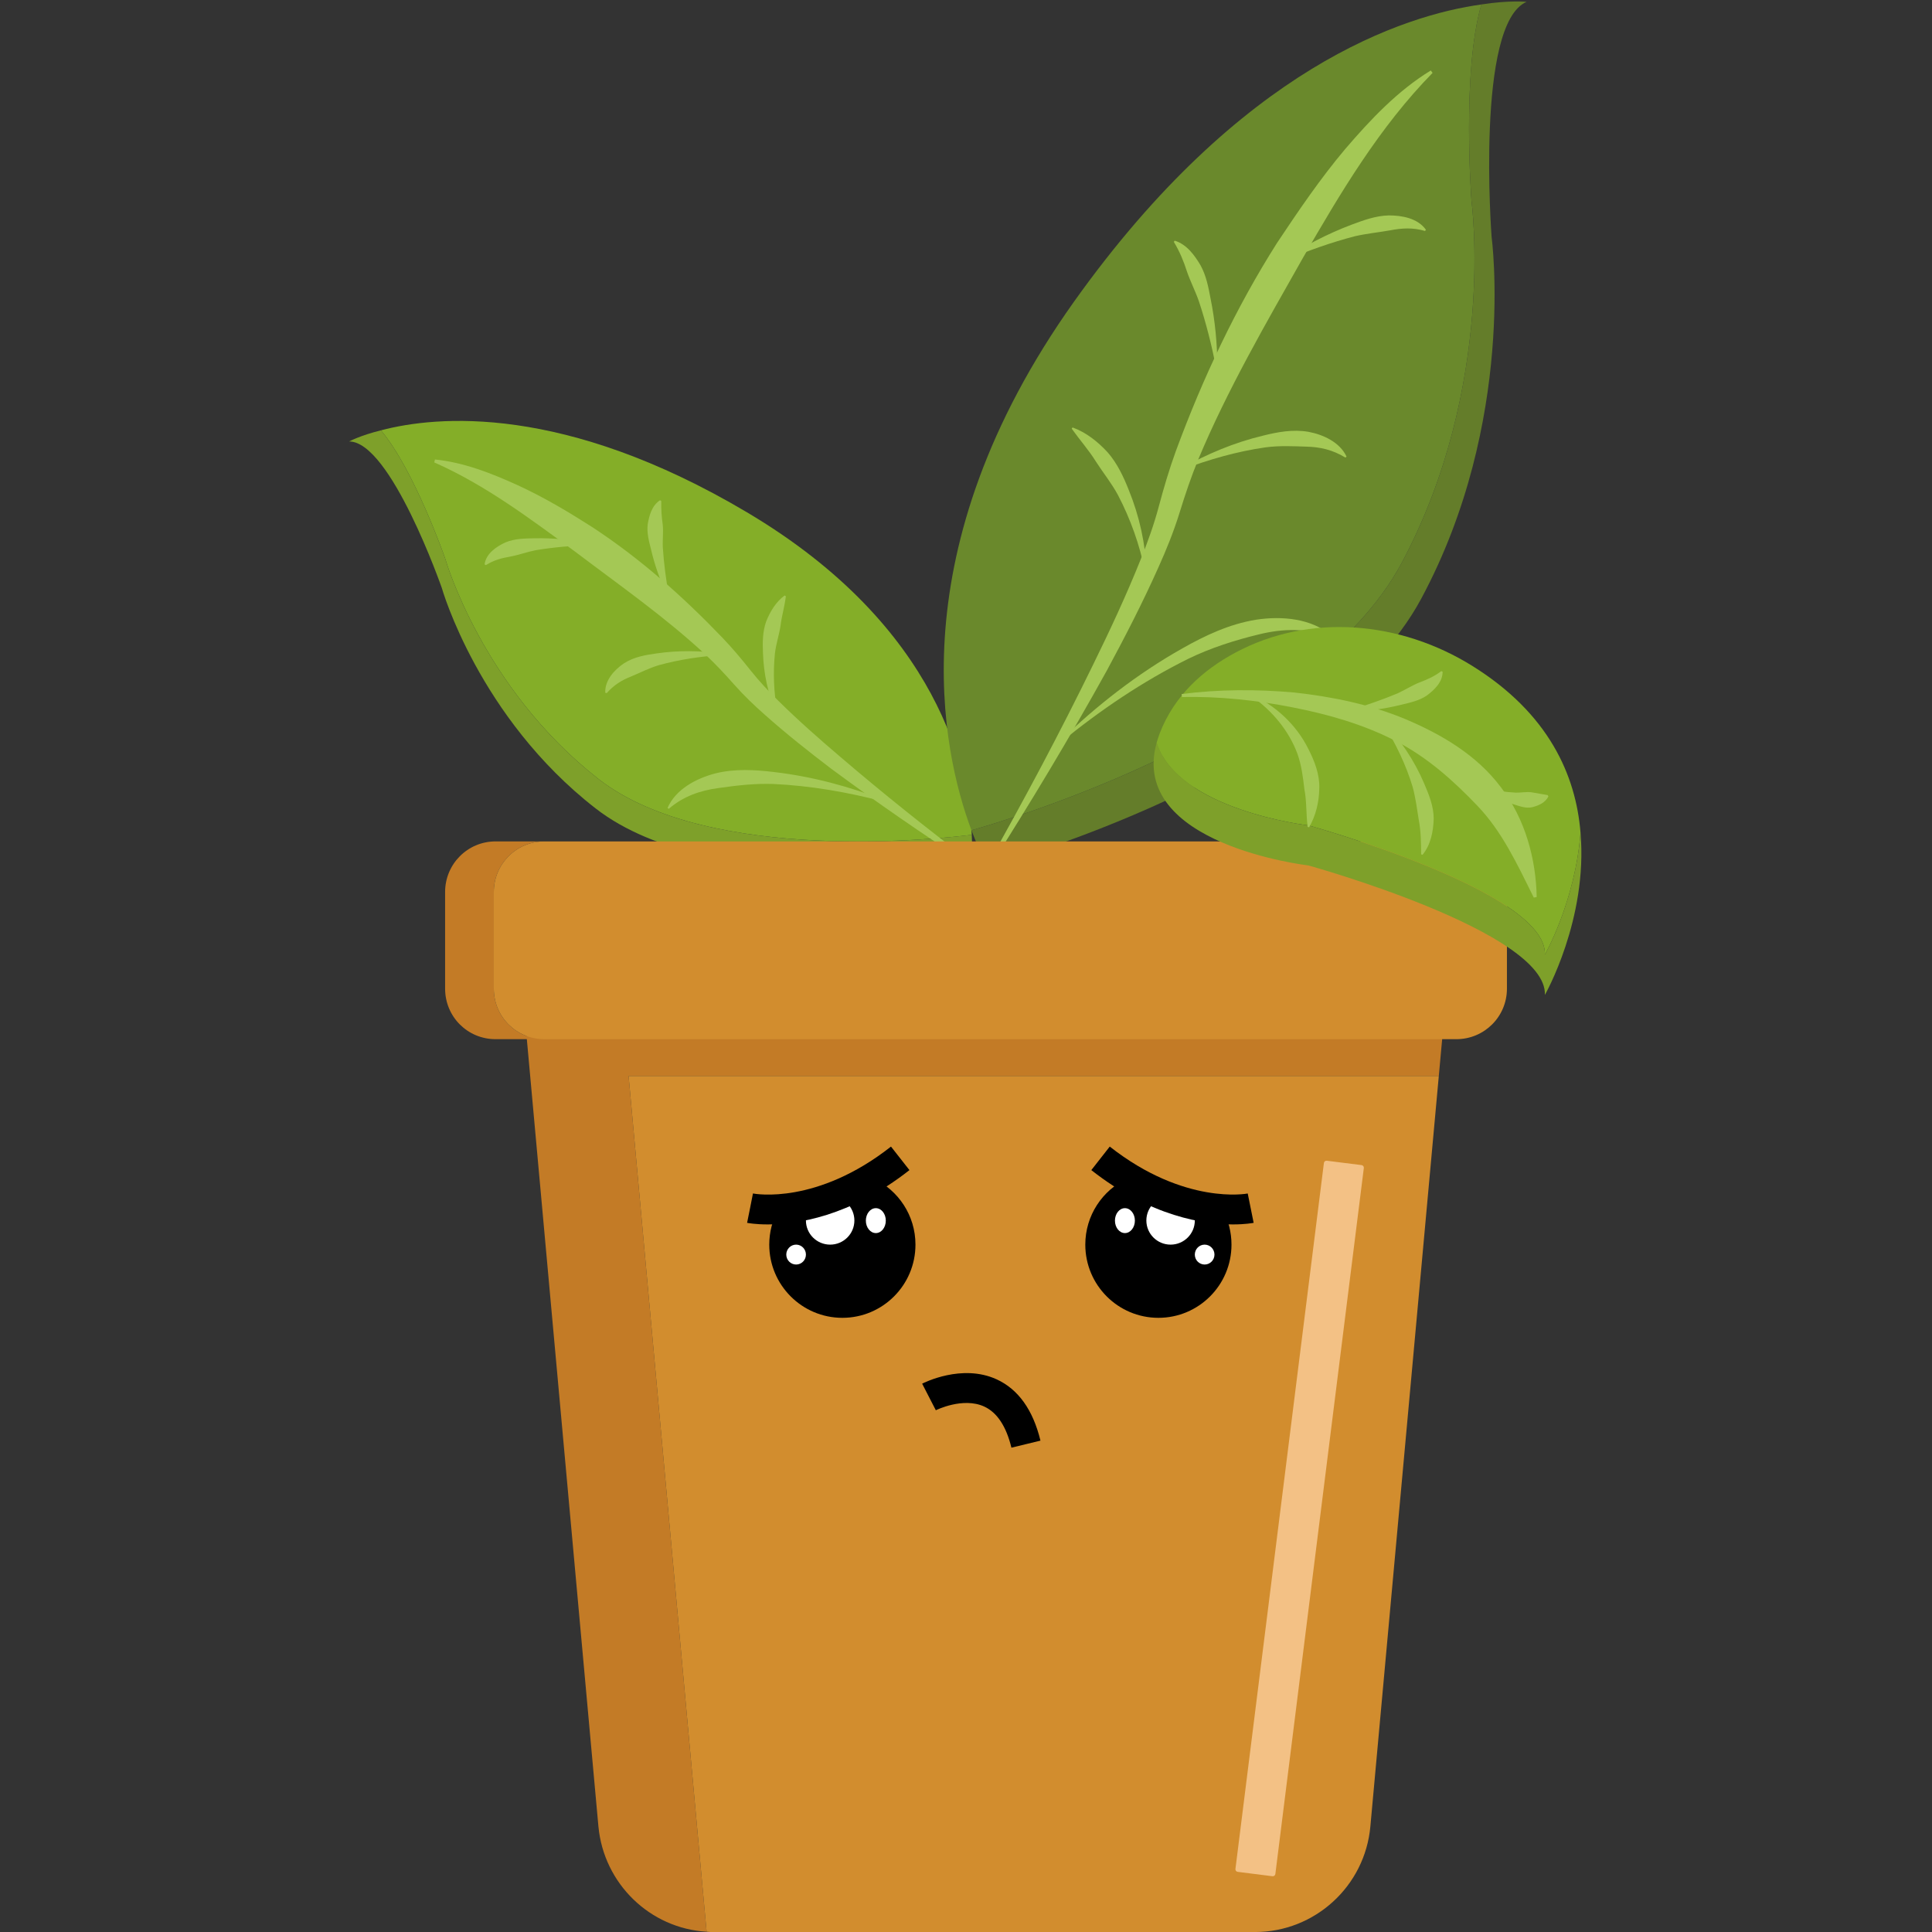<svg xmlns="http://www.w3.org/2000/svg" xmlns:xlink="http://www.w3.org/1999/xlink" width="500" zoomAndPan="magnify" viewBox="0 0 375 375" height="500" preserveAspectRatio="xMidYMid meet" version="1.0"><rect x="0" y="0" width="375" height="375" fill="#333333" stroke="none"/><defs><clipPath id="ff9b0750a7"><path d="M 67.734 83 L 189 83 L 189 169 L 67.734 169 Z M 67.734 83 " clip-rule="nonzero"/></clipPath><clipPath id="375507be87"><path d="M 100.57 184.121 L 281.641 184.121 L 281.641 375 L 100.57 375 Z M 100.57 184.121 " clip-rule="nonzero"/></clipPath><clipPath id="bd8d38c352"><path d="M 122 208.75 L 279.312 208.75 L 279.312 375 L 122 375 Z M 122 208.75 " clip-rule="nonzero"/></clipPath><clipPath id="44f58a588b"><path d="M 223.906 144.07 L 306.945 144.07 L 306.945 193.219 L 223.906 193.219 Z M 223.906 144.07 " clip-rule="nonzero"/></clipPath><clipPath id="711191acb7"><path d="M 224 121 L 306.984 121 L 306.984 186 L 224 186 Z M 224 121 " clip-rule="nonzero"/></clipPath></defs><g clip-path="url(#ff9b0750a7)"><path fill="#7ea02a" d="M 188.523 167.656 C 188.523 167.656 138.316 174.578 115.621 156.922 C 92.871 139.262 85.758 114.129 85.758 114.129 C 85.758 114.129 75.836 85.688 67.77 85.688 C 67.77 85.688 69.875 84.531 73.934 83.531 C 80.395 91.156 86.41 108.41 86.41 108.41 C 86.41 108.41 93.523 133.543 116.223 151.25 C 137.668 167.906 183.414 162.688 188.621 162.035 C 188.773 165.598 188.523 167.656 188.523 167.656 " fill-opacity="1" fill-rule="nonzero"/></g><path fill="#84ae28" d="M 188.621 162.039 C 183.414 162.688 137.668 167.906 116.223 151.25 C 93.523 133.543 86.41 108.41 86.41 108.41 C 86.41 108.41 80.395 91.156 73.934 83.531 C 84.754 80.672 109.457 78.363 144.98 99.434 C 182.609 121.754 188.07 150.199 188.621 162.039 " fill-opacity="1" fill-rule="nonzero"/><path fill="#a4c855" d="M 188.348 167.918 C 179.176 161.941 170.148 155.738 161.324 149.199 C 156.957 145.871 152.641 142.461 148.492 138.77 C 146.406 136.934 144.387 135.004 142.473 132.844 C 140.645 130.77 138.918 128.934 136.941 127.07 C 129.082 119.762 120.168 113.539 111.586 107.043 C 102.879 100.688 94.25 94.156 84.293 89.754 L 84.422 89.188 C 90.016 89.742 95.316 91.84 100.375 94.129 C 105.449 96.445 110.227 99.297 114.902 102.277 C 124.191 108.352 132.504 115.734 140.223 123.781 C 142.133 125.773 144.027 128.031 145.707 130.152 C 147.316 132.176 149.152 134.141 151.074 136.02 C 154.902 139.805 158.988 143.406 163.137 146.934 C 171.41 154.023 179.969 160.844 188.68 167.441 L 188.348 167.918 " fill-opacity="1" fill-rule="nonzero"/><path fill="#a4c855" d="M 171.777 155.656 C 164.641 153.77 157.324 152.5 150.066 152.168 C 146.426 152.043 142.852 152.473 139.414 152.965 C 135.945 153.438 132.645 154.539 129.809 156.996 L 129.57 156.824 C 131.16 153.172 135.125 151.102 138.812 150.125 C 142.617 149.172 146.512 149.406 150.234 149.852 C 157.723 150.723 164.949 152.684 171.871 155.379 L 171.777 155.656 " fill-opacity="1" fill-rule="nonzero"/><path fill="#a4c855" d="M 150.617 138.359 C 149.09 134.719 148.219 130.781 148.094 126.73 C 148 124.711 148.012 122.594 148.715 120.625 C 149.488 118.695 150.59 116.844 152.293 115.582 L 152.535 115.734 C 152.277 117.836 151.727 119.539 151.512 121.391 C 151.246 123.191 150.633 124.941 150.414 126.824 C 150.031 130.551 150.184 134.449 150.895 138.266 L 150.617 138.359 " fill-opacity="1" fill-rule="nonzero"/><path fill="#a4c855" d="M 140.094 127.133 C 135.941 127.41 131.801 128.027 127.91 129.102 C 125.961 129.676 124.211 130.602 122.488 131.309 C 120.715 132.008 119.207 132.91 117.754 134.543 L 117.48 134.453 C 117.375 132.055 119.238 130.016 121.09 128.766 C 123.039 127.504 125.293 127.125 127.418 126.832 C 131.691 126.207 135.934 126.285 140.109 126.84 L 140.094 127.133 " fill-opacity="1" fill-rule="nonzero"/><path fill="#a4c855" d="M 129.551 115.703 C 128.184 112.812 127.094 109.793 126.359 106.621 C 125.961 105.051 125.508 103.402 125.73 101.695 C 126.023 100.062 126.508 98.141 128.109 97.098 L 128.355 97.25 C 128.32 98.949 128.422 100.285 128.629 101.781 C 128.793 103.227 128.578 104.738 128.656 106.289 C 128.852 109.359 129.27 112.496 129.828 115.613 L 129.551 115.703 " fill-opacity="1" fill-rule="nonzero"/><path fill="#a4c855" d="M 114.652 105.793 C 111.047 105.906 107.449 106.223 103.984 106.793 C 102.254 107.141 100.629 107.738 99.012 108.039 C 97.34 108.332 95.91 108.691 94.309 109.688 L 94.055 109.543 C 94.355 107.395 96.418 106.051 98.125 105.273 C 99.953 104.512 101.902 104.523 103.754 104.48 C 107.469 104.406 111.109 104.777 114.684 105.504 L 114.652 105.793 " fill-opacity="1" fill-rule="nonzero"/><path fill="#647d2a" d="M 191.727 168.258 C 191.727 168.258 257.426 150.609 275.867 116.188 C 294.367 81.742 289.523 46.02 289.523 46.02 C 289.523 46.02 286.355 4.613 296.309 0.359 C 296.309 0.359 293.086 0.004 287.535 0.863 C 283.691 13.969 285.625 39.09 285.625 39.09 C 285.625 39.09 290.461 74.809 272.051 109.297 C 254.617 141.781 195.34 159.246 188.559 161.16 C 190.305 165.77 191.727 168.258 191.727 168.258 " fill-opacity="1" fill-rule="nonzero"/><path fill="#6a892c" d="M 188.559 161.16 C 195.34 159.246 254.613 141.781 272.051 109.297 C 290.461 74.809 285.621 39.09 285.621 39.09 C 285.621 39.09 283.691 13.973 287.535 0.867 C 272.629 2.93 240.898 13.008 208.484 58.527 C 174.148 106.75 182.824 145.812 188.559 161.16 " fill-opacity="1" fill-rule="nonzero"/><path fill="#a4c855" d="M 191.504 168.129 C 198.801 155.215 205.785 142.113 212.27 128.809 C 215.523 122.164 218.656 115.461 221.379 108.645 C 222.758 105.25 223.992 101.793 224.91 98.355 C 225.852 94.805 226.961 91.035 228.242 87.527 C 233.457 73.395 239.855 59.789 247.895 47.117 C 252.055 40.879 256.266 34.66 261.121 28.906 C 266.004 23.219 271.258 17.625 277.715 13.68 L 278.062 14.148 C 267.727 24.691 260.184 37.422 252.855 50.129 C 245.641 62.895 238.219 75.684 232.574 89.191 C 231.18 92.609 230.062 95.918 228.957 99.504 C 227.812 103.191 226.398 106.688 224.855 110.109 C 221.797 116.965 218.379 123.586 214.844 130.141 C 207.633 143.172 199.969 155.898 192 168.434 L 191.504 168.129 " fill-opacity="1" fill-rule="nonzero"/><path fill="#a4c855" d="M 205.656 143.914 C 212.828 136.969 220.754 130.766 229.559 125.816 C 233.934 123.34 238.641 121.125 243.781 120.289 C 248.805 119.52 254.621 120.008 258.578 123.469 L 258.422 123.715 C 253.758 121.836 248.926 121.996 244.312 123.145 C 239.707 124.262 235.047 125.73 230.625 127.879 C 221.832 132.238 213.543 137.84 205.855 144.125 L 205.656 143.914 " fill-opacity="1" fill-rule="nonzero"/><path fill="#a4c855" d="M 222.281 111.047 C 221.23 105.789 219.418 100.707 216.988 96.074 C 215.738 93.754 214.098 91.746 212.715 89.59 C 211.352 87.375 209.648 85.492 208.02 83.203 L 208.188 82.969 C 210.832 83.934 213.098 85.738 215.004 87.809 C 216.852 89.938 218.07 92.516 219.082 95.082 C 221.172 100.203 222.344 105.598 222.57 111.02 L 222.281 111.047 " fill-opacity="1" fill-rule="nonzero"/><path fill="#a4c855" d="M 229.371 90.879 C 234.305 88.109 239.566 85.891 245.184 84.551 C 247.969 83.855 250.941 83.297 253.949 83.812 C 256.859 84.355 260.051 85.828 261.363 88.625 L 261.141 88.816 C 258.684 87.309 256.223 86.754 253.605 86.695 C 251.031 86.609 248.332 86.469 245.602 86.836 C 240.176 87.613 234.742 89.148 229.5 91.137 L 229.371 90.879 " fill-opacity="1" fill-rule="nonzero"/><path fill="#a4c855" d="M 236 71.125 C 235.145 66.848 234.074 62.617 232.73 58.555 C 232.035 56.52 231.047 54.641 230.383 52.691 C 229.738 50.691 229 48.871 227.84 46.945 L 228.012 46.711 C 230.367 47.438 231.863 49.551 233.016 51.48 C 234.133 53.508 234.559 55.77 234.969 57.949 C 235.859 62.316 236.262 66.703 236.289 71.102 L 236 71.125 " fill-opacity="1" fill-rule="nonzero"/><path fill="#a4c855" d="M 249.188 50.336 C 253.281 47.668 257.629 45.398 262.27 43.637 C 264.59 42.777 266.996 41.863 269.602 41.812 C 272.094 41.812 275.184 42.344 276.773 44.602 L 276.594 44.832 C 274.227 44.129 272.098 44.273 269.836 44.707 C 267.613 45.105 265.281 45.324 262.957 45.859 C 258.359 47.059 253.781 48.68 249.328 50.59 L 249.188 50.336 " fill-opacity="1" fill-rule="nonzero"/><g clip-path="url(#375507be87)"><path fill="#c37b26" d="M 279.27 208.848 L 122.012 208.848 L 137.152 374.945 C 126.188 374.305 117.195 365.652 116.152 354.504 L 100.664 184.164 L 281.531 184.164 L 279.27 208.848 " fill-opacity="1" fill-rule="nonzero"/></g><g clip-path="url(#bd8d38c352)"><path fill="#d28d2e" d="M 279.27 208.848 L 265.988 354.504 C 264.941 366.117 255.195 375.004 243.598 375.004 L 138.543 375.004 C 138.078 375.004 137.613 375.004 137.152 374.945 L 122.012 208.848 L 279.27 208.848 " fill-opacity="1" fill-rule="nonzero"/></g><path fill="#c37b26" d="M 105.652 201.703 L 96.195 201.703 C 90.746 201.703 86.395 197.348 86.395 191.891 L 86.395 173.129 C 86.395 167.73 90.746 163.316 96.195 163.316 L 105.652 163.316 C 100.199 163.316 95.848 167.73 95.848 173.129 L 95.848 191.891 C 95.848 197.348 100.199 201.703 105.652 201.703 " fill-opacity="1" fill-rule="nonzero"/><path fill="#d28d2e" d="M 292.496 173.129 L 292.496 191.891 C 292.496 197.348 288.086 201.703 282.691 201.703 L 105.652 201.703 C 100.199 201.703 95.848 197.348 95.848 191.891 L 95.848 173.129 C 95.848 167.73 100.199 163.316 105.652 163.316 L 282.691 163.316 C 288.086 163.316 292.496 167.73 292.496 173.129 " fill-opacity="1" fill-rule="nonzero"/><path fill="#f3c185" d="M 246.984 364.176 L 240.234 363.324 C 239.961 363.293 239.762 363.039 239.797 362.766 L 256.969 225.734 C 257.004 225.461 257.254 225.262 257.527 225.297 L 264.281 226.145 C 264.555 226.18 264.75 226.434 264.719 226.707 L 247.547 363.738 C 247.512 364.012 247.262 364.207 246.984 364.176 " fill-opacity="1" fill-rule="nonzero"/><g clip-path="url(#44f58a588b)"><path fill="#7ea02a" d="M 299.863 193.113 C 300.363 180.824 253.965 167.984 253.965 167.984 C 253.965 167.984 218.992 163.969 224.504 144.156 C 228.664 157.297 253.965 160.207 253.965 160.207 C 253.965 160.207 300.363 173 299.863 185.289 C 299.863 185.289 305.773 174.906 306.777 161.613 C 308.23 178.418 299.863 193.113 299.863 193.113 " fill-opacity="1" fill-rule="nonzero"/></g><g clip-path="url(#711191acb7)"><path fill="#84ae28" d="M 306.777 161.613 C 305.777 174.906 299.863 185.289 299.863 185.289 C 300.363 173 253.965 160.207 253.965 160.207 C 253.965 160.207 228.664 157.297 224.504 144.156 C 224.656 143.602 224.855 143.051 225.059 142.449 C 227.91 134.977 233.574 130.008 239.738 126.699 C 254.219 118.922 271.855 120.578 285.785 129.258 C 300.613 138.484 305.875 150.477 306.777 161.613 " fill-opacity="1" fill-rule="nonzero"/></g><path fill="#a4c855" d="M 229.359 134.711 C 236.59 133.785 243.91 133.77 251.23 134.414 C 258.52 135.227 265.852 136.688 272.809 139.59 C 279.68 142.488 286.594 146.5 291.297 152.77 C 296.074 158.977 298.129 166.766 298.273 174.113 L 297.703 174.223 C 294.418 167.57 291.516 161.387 286.805 156.445 C 282.188 151.621 277.125 147.012 270.879 143.816 C 264.68 140.617 257.801 138.641 250.816 137.285 C 243.824 135.906 236.613 135.141 229.414 135.289 L 229.359 134.711 " fill-opacity="1" fill-rule="nonzero"/><path fill="#a4c855" d="M 243.016 134.848 C 247.586 136.996 251.605 140.625 253.957 145.383 C 255.145 147.711 256.168 150.32 256.074 153.012 C 256.035 155.68 255.402 158.297 254.102 160.574 L 253.816 160.508 C 253.488 157.891 253.645 155.52 253.18 153.188 C 252.914 150.879 252.629 148.562 251.836 146.324 C 250.203 141.887 246.945 137.926 242.883 135.105 L 243.016 134.848 " fill-opacity="1" fill-rule="nonzero"/><path fill="#a4c855" d="M 268.699 140.211 C 271.82 143.66 274.496 147.559 276.375 151.949 C 277.305 154.133 278.289 156.438 278.281 158.949 C 278.203 161.414 277.695 164 276.109 165.922 L 275.84 165.82 C 275.824 163.391 275.789 161.309 275.387 159.18 C 275.051 157.078 274.777 154.902 274.195 152.742 C 272.91 148.465 270.895 144.297 268.473 140.395 L 268.699 140.211 " fill-opacity="1" fill-rule="nonzero"/><path fill="#a4c855" d="M 261.77 137.914 C 265.016 136.961 268.203 135.859 271.238 134.594 C 272.746 133.91 274.105 133.016 275.555 132.449 C 277.051 131.879 278.328 131.34 279.746 130.27 L 280.012 130.379 C 280.02 132.43 278.355 133.938 276.957 134.992 C 275.438 136.027 273.656 136.383 271.977 136.793 C 268.613 137.625 265.223 138.074 261.816 138.203 L 261.77 137.914 " fill-opacity="1" fill-rule="nonzero"/><path fill="#a4c855" d="M 287.879 152.953 C 290.027 153.418 292.188 153.758 294.262 153.852 C 295.309 153.867 296.316 153.652 297.25 153.781 L 300.406 154.328 L 300.543 154.586 C 299.906 155.867 298.586 156.367 297.395 156.684 C 296.148 156.945 294.969 156.484 293.867 156.141 C 291.641 155.492 289.617 154.473 287.758 153.219 L 287.879 152.953 " fill-opacity="1" fill-rule="nonzero"/><path fill="#000000" d="M 169.551 228.75 C 161.484 233.527 155.039 234.742 150.992 234.883 C 149.926 236.879 149.312 239.16 149.312 241.582 C 149.312 249.43 155.668 255.789 163.504 255.789 C 171.34 255.789 177.691 249.43 177.691 241.582 C 177.691 235.906 174.355 231.023 169.551 228.75 " fill-opacity="1" fill-rule="nonzero"/><path fill="#ffffff" d="M 165.836 236.898 C 165.836 239.484 163.73 241.582 161.133 241.582 C 158.535 241.582 156.43 239.484 156.43 236.898 C 156.43 234.312 158.535 232.215 161.133 232.215 C 163.73 232.215 165.836 234.312 165.836 236.898 " fill-opacity="1" fill-rule="nonzero"/><path fill="#ffffff" d="M 156.43 243.516 C 156.43 244.582 155.578 245.445 154.523 245.445 C 153.473 245.445 152.617 244.582 152.617 243.516 C 152.617 242.449 153.473 241.582 154.523 241.582 C 155.578 241.582 156.43 242.449 156.43 243.516 " fill-opacity="1" fill-rule="nonzero"/><path fill="#ffffff" d="M 171.934 236.922 C 171.934 238.258 171.07 239.34 170 239.34 C 168.93 239.34 168.062 238.258 168.062 236.922 C 168.062 235.586 168.93 234.504 170 234.504 C 171.07 234.504 171.934 235.586 171.934 236.922 " fill-opacity="1" fill-rule="nonzero"/><path fill="#000000" d="M 149.031 237.66 C 146.637 237.66 145.191 237.387 145.012 237.352 L 146.16 231.656 L 145.586 234.504 L 146.148 231.652 C 146.652 231.754 158.555 233.863 172.941 222.551 L 176.523 227.117 C 164.953 236.215 154.508 237.66 149.031 237.66 " fill-opacity="1" fill-rule="nonzero"/><path fill="#000000" d="M 218.793 228.75 C 226.859 233.527 233.309 234.742 237.352 234.883 C 238.422 236.879 239.031 239.16 239.031 241.582 C 239.031 249.43 232.68 255.789 224.844 255.789 C 217.008 255.789 210.656 249.43 210.656 241.582 C 210.656 235.906 213.988 231.023 218.793 228.75 " fill-opacity="1" fill-rule="nonzero"/><path fill="#ffffff" d="M 222.508 236.898 C 222.508 239.484 224.613 241.582 227.211 241.582 C 229.809 241.582 231.914 239.484 231.914 236.898 C 231.914 234.312 229.809 232.215 227.211 232.215 C 224.613 232.215 222.508 234.312 222.508 236.898 " fill-opacity="1" fill-rule="nonzero"/><path fill="#ffffff" d="M 231.914 243.516 C 231.914 244.582 232.766 245.445 233.82 245.445 C 234.871 245.445 235.727 244.582 235.727 243.516 C 235.727 242.449 234.871 241.582 233.82 241.582 C 232.766 241.582 231.914 242.449 231.914 243.516 " fill-opacity="1" fill-rule="nonzero"/><path fill="#ffffff" d="M 216.41 236.922 C 216.41 238.258 217.277 239.34 218.348 239.34 C 219.414 239.34 220.281 238.258 220.281 236.922 C 220.281 235.586 219.414 234.504 218.348 234.504 C 217.277 234.504 216.41 235.586 216.41 236.922 " fill-opacity="1" fill-rule="nonzero"/><path fill="#000000" d="M 239.312 237.66 C 233.836 237.66 223.395 236.215 211.824 227.117 L 215.402 222.551 C 229.945 233.977 242.059 231.691 242.184 231.656 L 243.332 237.352 C 243.152 237.387 241.703 237.66 239.312 237.66 " fill-opacity="1" fill-rule="nonzero"/><path fill="#000000" d="M 196.316 280.992 C 195.312 276.848 193.539 274.168 191.051 273.016 C 186.914 271.109 181.695 273.703 181.645 273.73 L 178.988 268.57 C 179.301 268.41 186.703 264.645 193.434 267.723 C 197.637 269.645 200.504 273.648 201.953 279.625 L 196.316 280.992 " fill-opacity="1" fill-rule="nonzero"/></svg>